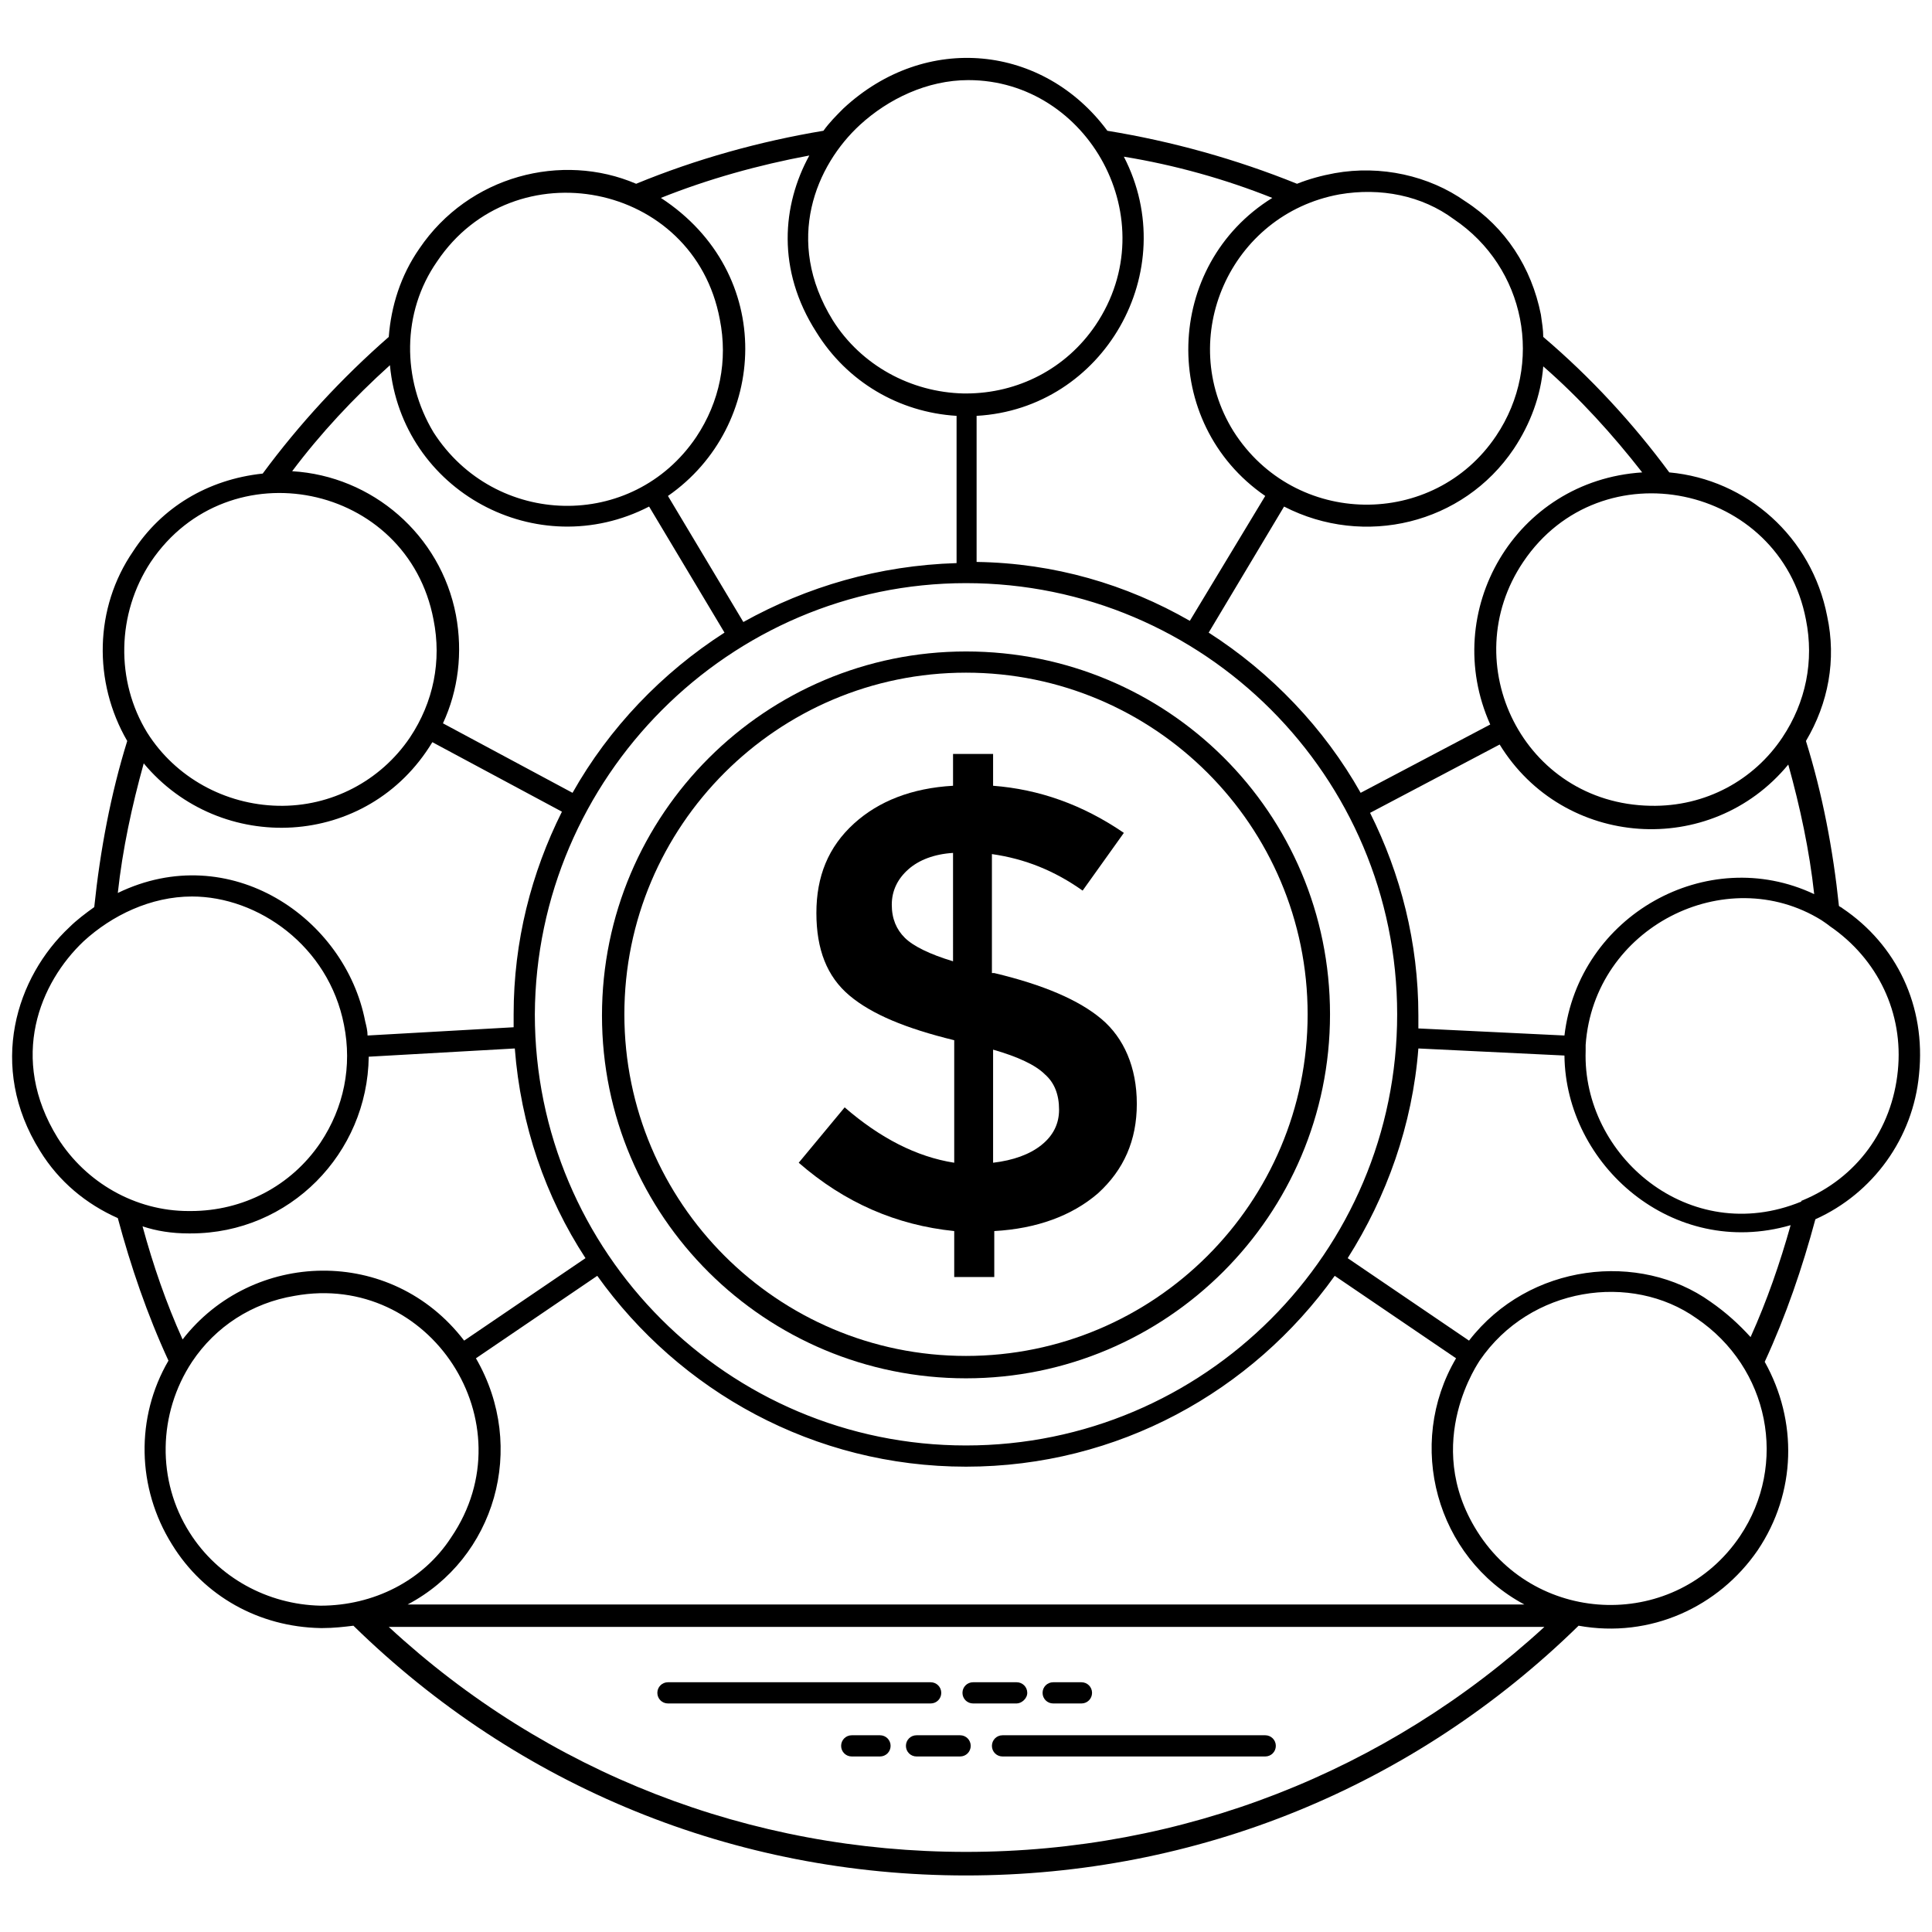 <svg xmlns="http://www.w3.org/2000/svg" xmlns:xlink="http://www.w3.org/1999/xlink" version="1.1" width="100" height="100"
  viewBox="0 0 164 164" enable-background="new 0 0 164 164" xml:space="preserve">
  <g>
    <g>
      <path
        d="M79.9,143.7c0-0.5-0.4-0.9-0.9-0.9H56.7c-0.5,0-0.9,0.4-0.9,0.9c0,0.5,0.4,0.9,0.9,0.9H79    C79.5,144.6,79.9,144.2,79.9,143.7z" />
    </g>
    <g>
      <path
        d="M87.2,143.7c0-0.5-0.4-0.9-0.9-0.9h-3.7c-0.5,0-0.9,0.4-0.9,0.9c0,0.5,0.4,0.9,0.9,0.9h3.7    C86.7,144.6,87.2,144.2,87.2,143.7z" />
    </g>
    <g>
      <path
        d="M89.4,144.6h2.4c0.5,0,0.9-0.4,0.9-0.9c0-0.5-0.4-0.9-0.9-0.9h-2.4c-0.5,0-0.9,0.4-0.9,0.9    C88.5,144.2,88.9,144.6,89.4,144.6z" />
    </g>
    <g>
      <path
        d="M107.4,147.3H85.1c-0.5,0-0.9,0.4-0.9,0.9c0,0.5,0.4,0.9,0.9,0.9h22.3c0.5,0,0.9-0.4,0.9-0.9    C108.3,147.7,107.9,147.3,107.4,147.3z" />
    </g>
    <g>
      <path
        d="M81.5,147.3h-3.7c-0.5,0-0.9,0.4-0.9,0.9c0,0.5,0.4,0.9,0.9,0.9h3.7c0.5,0,0.9-0.4,0.9-0.9    C82.4,147.7,82,147.3,81.5,147.3z" />
    </g>
    <g>
      <path
        d="M74.7,147.3h-2.4c-0.5,0-0.9,0.4-0.9,0.9c0,0.5,0.4,0.9,0.9,0.9h2.4c0.5,0,0.9-0.4,0.9-0.9    C75.6,147.7,75.2,147.3,74.7,147.3z" />
    </g>
    <g>
      <path
        d="M82,55.3c-17,0-30.9,13.8-30.9,30.9S65,117,82,117c17,0,30.9-13.8,30.9-30.9S99.1,55.3,82,55.3z M82,115.1    c-16,0-29-13-29-29s13-29,29-29c16,0,29,13,29,29S98,115.1,82,115.1z" />
    </g>
    <g>
      <path
        d="M93.5,86.5c-1.9-1.6-4.9-2.9-9.1-3.9h-0.2V72.5c2.8,0.4,5.3,1.4,7.7,3.1l3.5-4.9c-3.5-2.4-7.2-3.7-11.1-4v-2.7h-3.4v2.7    c-3.5,0.2-6.3,1.3-8.4,3.2c-2.2,2-3.2,4.5-3.2,7.6c0,3.1,0.9,5.4,2.8,7c1.9,1.6,4.8,2.8,8.9,3.8v10.4c-3.2-0.5-6.3-2.1-9.3-4.7    l-3.9,4.7c3.9,3.4,8.3,5.3,13.2,5.8v3.9h3.4v-3.9c3.6-0.2,6.6-1.3,8.8-3.2c2.2-2,3.3-4.5,3.3-7.6S95.4,88.1,93.5,86.5z M80.9,81.6    c-2-0.6-3.4-1.3-4.1-2c-0.7-0.7-1.1-1.6-1.1-2.8c0-1.2,0.5-2.2,1.4-3c0.9-0.8,2.2-1.3,3.8-1.4V81.6z M88.4,97.2    c-1,0.8-2.4,1.3-4.1,1.5v-9.6c2.1,0.6,3.6,1.3,4.4,2.1c0.8,0.7,1.2,1.7,1.2,3C89.9,95.4,89.4,96.4,88.4,97.2z" />
    </g>
    <g>
      <path
        d="M156.4,77.1c-0.1-0.1-0.2-0.1-0.3-0.2c-0.5-4.8-1.4-9.5-2.8-14c1.9-3.2,2.6-6.9,1.8-10.6c-1.3-6.7-6.8-11.6-13.4-12.2    c-3.1-4.2-6.7-8.1-10.7-11.5c0-0.6-0.1-1.2-0.2-1.9c-0.8-4-3-7.4-6.4-9.6c-3.1-2.2-7.2-3.1-11.1-2.4c-1.1,0.2-2.2,0.5-3.2,0.9    c-5.2-2.1-10.6-3.6-16.1-4.5c-5.4-7.3-15.4-8.4-22.4-1.9c-0.6,0.6-1.2,1.2-1.7,1.9C64.5,12,59.1,13.5,54,15.6    c-6.3-2.7-14.2-0.7-18.4,5.5C34,23.4,33.2,26,33,28.6c-4,3.5-7.6,7.4-10.7,11.6c-4.7,0.5-8.6,2.9-11,6.6    C8,51.6,7.9,57.9,10.8,62.9C9.4,67.4,8.5,72.2,8,77c-0.7,0.5-1.5,1.1-2.1,1.7c-4.5,4.2-7,11.8-2.5,19c1.6,2.6,3.9,4.5,6.6,5.7    c1.1,4.1,2.5,8.2,4.3,12.1c-2.8,4.8-2.7,10.8,0.3,15.6c2.7,4.4,7.4,7,12.6,7.1c0.1,0,0.2,0,0.2,0c0.9,0,1.8-0.1,2.6-0.2    c14,13.7,32.4,21.2,52,21.2c19.6,0,38-7.5,52-21.2c6.1,1.1,11.9-1.6,15.2-6.4c3.3-4.9,3.4-11,0.6-16c1.8-3.9,3.2-8,4.3-12.1    c4.9-2.2,8.3-6.9,8.8-12.3C163.5,85.4,161,80.2,156.4,77.1z M132.8,87.9l-12.4-0.6c0-0.4,0-0.7,0-1.1c0-6.2-1.5-12-4.1-17.2    l11-5.8c5.4,8.8,17.9,9.7,24.5,1.7c1,3.6,1.8,7.3,2.2,11C144.9,71.6,134,77.7,132.8,87.9z M40.4,115.3l10.3-7    c7,9.8,18.4,16.2,31.3,16.2c12.9,0,24.3-6.4,31.3-16.2l10.3,7c-4.3,7.3-1.7,16.9,5.8,20.9H34.6C42,132.3,44.8,122.9,40.4,115.3z     M82,122.7c-20.2,0-36.6-16.4-36.6-36.6C45.5,66,61.9,49.5,82,49.5c0,0,0,0,0,0c0,0,0,0,0,0c20.2,0,36.6,16.4,36.6,36.6    C118.6,106.3,102.2,122.7,82,122.7z M153.3,52.6c0.7,3.5,0,7-2,10c0,0,0,0,0,0c-2.4,3.6-6.5,5.9-11.2,5.8    c-10.8-0.2-16.6-12.1-10.8-20.7C135.9,37.9,151.1,41.1,153.3,52.6z M139.4,40.1c-10.8,0.7-17.2,11.8-12.9,21.4l-11,5.8    c-3.1-5.5-7.6-10.2-12.9-13.6L109,43c6.8,3.5,15.2,1.5,19.5-4.9c1.4-2.1,2.3-4.5,2.5-7C134.1,33.8,136.9,36.9,139.4,40.1z     M113.7,16.5c3.5-0.6,7,0.1,9.7,2.1c6.1,4.1,7.7,12.3,3.6,18.4c0,0,0,0,0,0c-5.3,7.9-17.1,7.8-22.3-0.4    C99.8,28.7,104.4,18.2,113.7,16.5z M108,16.8c-9.2,5.7-9.6,19.1-0.6,25.3L101,52.7c-5.4-3.1-11.5-4.9-18.1-5V35.3    c10.8-0.6,17.5-12.3,12.5-22C99.7,14,104,15.2,108,16.8z M73,10.6c2.4-2.2,5.7-3.8,9.2-3.8c10.2,0,16.8,11.9,10.8,20.8    c0,0,0,0,0,0c-2.5,3.7-6.6,5.8-11,5.8c-0.1,0-0.1,0-0.2,0c-4.5-0.1-8.7-2.4-11.1-6.2C66.5,20.4,69.3,14,73,10.6z M68.7,13.2    c-2.3,4.2-2.8,9.7,0.6,15c2.6,4.2,7,6.8,11.9,7.1v12.5c-6.6,0.2-12.7,2-18.1,5l-6.4-10.7c8.5-5.9,9.2-18.9-0.6-25.3    C60.1,15.2,64.4,14,68.7,13.2z M37.1,22.2c6.5-9.7,21.8-6.8,24,4.9c0.7,3.5,0,7-2,10c0,0,0,0,0,0c-5.4,8-17.1,7.7-22.3-0.4    C34.1,32.2,34.1,26.5,37.1,22.2z M33.1,31c1,10.7,12.5,16.9,22,12l6.4,10.7c-5.3,3.4-9.8,8.1-12.9,13.6l-11-5.9    c1.3-2.8,1.7-6,1.1-9.2c-1.3-6.8-7.1-11.8-13.9-12.2C27.2,36.8,30,33.8,33.1,31z M12.8,47.7c6.6-9.8,21.8-6.7,24,4.9    c0.7,3.5,0,7-2,10c0,0,0,0,0,0c-2.5,3.7-6.7,5.9-11.2,5.8c-4.5-0.1-8.7-2.4-11.1-6.2C9.8,57.8,9.9,52.1,12.8,47.7z M12.2,64.8    c6.5,7.8,19,7.3,24.5-1.8l11,5.9c-2.6,5.2-4.1,11-4.1,17.2c0,0.4,0,0.7,0,1.1l-12.4,0.7c0-0.4-0.1-0.8-0.2-1.2    C29.3,77.9,19.5,71.2,10,75.8C10.4,72.1,11.2,68.4,12.2,64.8z M4.9,96.6c-4.2-6.8-1.5-13.2,2.2-16.7c2.4-2.2,5.7-3.8,9.2-3.8    c5.6,0,11.6,4.2,12.9,10.9c0.7,3.5,0,7-2,10c0,0,0,0,0,0c-2.5,3.7-6.6,5.8-11,5.8c-0.1,0-0.1,0-0.2,0    C11.5,102.8,7.3,100.4,4.9,96.6z M16,104.7c0.1,0,0.2,0,0.2,0c8.4,0,15-6.8,15.1-15l12.4-0.7c0.5,6.5,2.6,12.6,6,17.8l-10.3,7    c-6.2-8.1-18-7.7-23.9-0.1c-1.4-3.1-2.5-6.3-3.4-9.6C13.3,104.5,14.6,104.7,16,104.7z M27.2,136.3c-4.5-0.1-8.7-2.4-11.1-6.2    c-2.8-4.4-2.7-10.1,0.2-14.5c2-3,5.1-5,8.7-5.6c11.5-2.1,19.9,10.8,13.3,20.5c0,0,0,0,0,0C35.9,134.2,31.7,136.3,27.2,136.3z     M33,138.1h98.1c-13.4,12.3-30.7,19.1-49.1,19.1C63.7,157.2,46.4,150.5,33,138.1z M147.7,130.4    C147.7,130.4,147.7,130.4,147.7,130.4c-5.4,8-17.2,7.7-22.3-0.4c-4.8-7.6,0.3-14.6,0.2-14.5c0,0,0,0,0,0    c4.3-6.3,12.9-7.5,18.4-3.6C150.2,116.1,151.8,124.3,147.7,130.4z M145.2,110.5c-6-4.3-15.4-3.3-20.5,3.3l-10.3-7    c3.3-5.2,5.5-11.3,6-17.8l12.4,0.6c0.1,9.3,9.2,17.3,19.2,14.4c-0.9,3.2-2,6.4-3.4,9.5C147.6,112.4,146.5,111.4,145.2,110.5z     M134.6,88.7c0.7-10,11.9-15.6,20-10.6c0,0,0.6,0.4,0.7,0.5c4.1,2.8,6.3,7.4,5.8,12.3c-0.5,5-3.5,9.1-8.1,11c0,0-0.1,0-0.1,0.1    c-9.5,3.9-18.6-3.9-18.3-12.8" />
    </g>
  </g>
</svg>